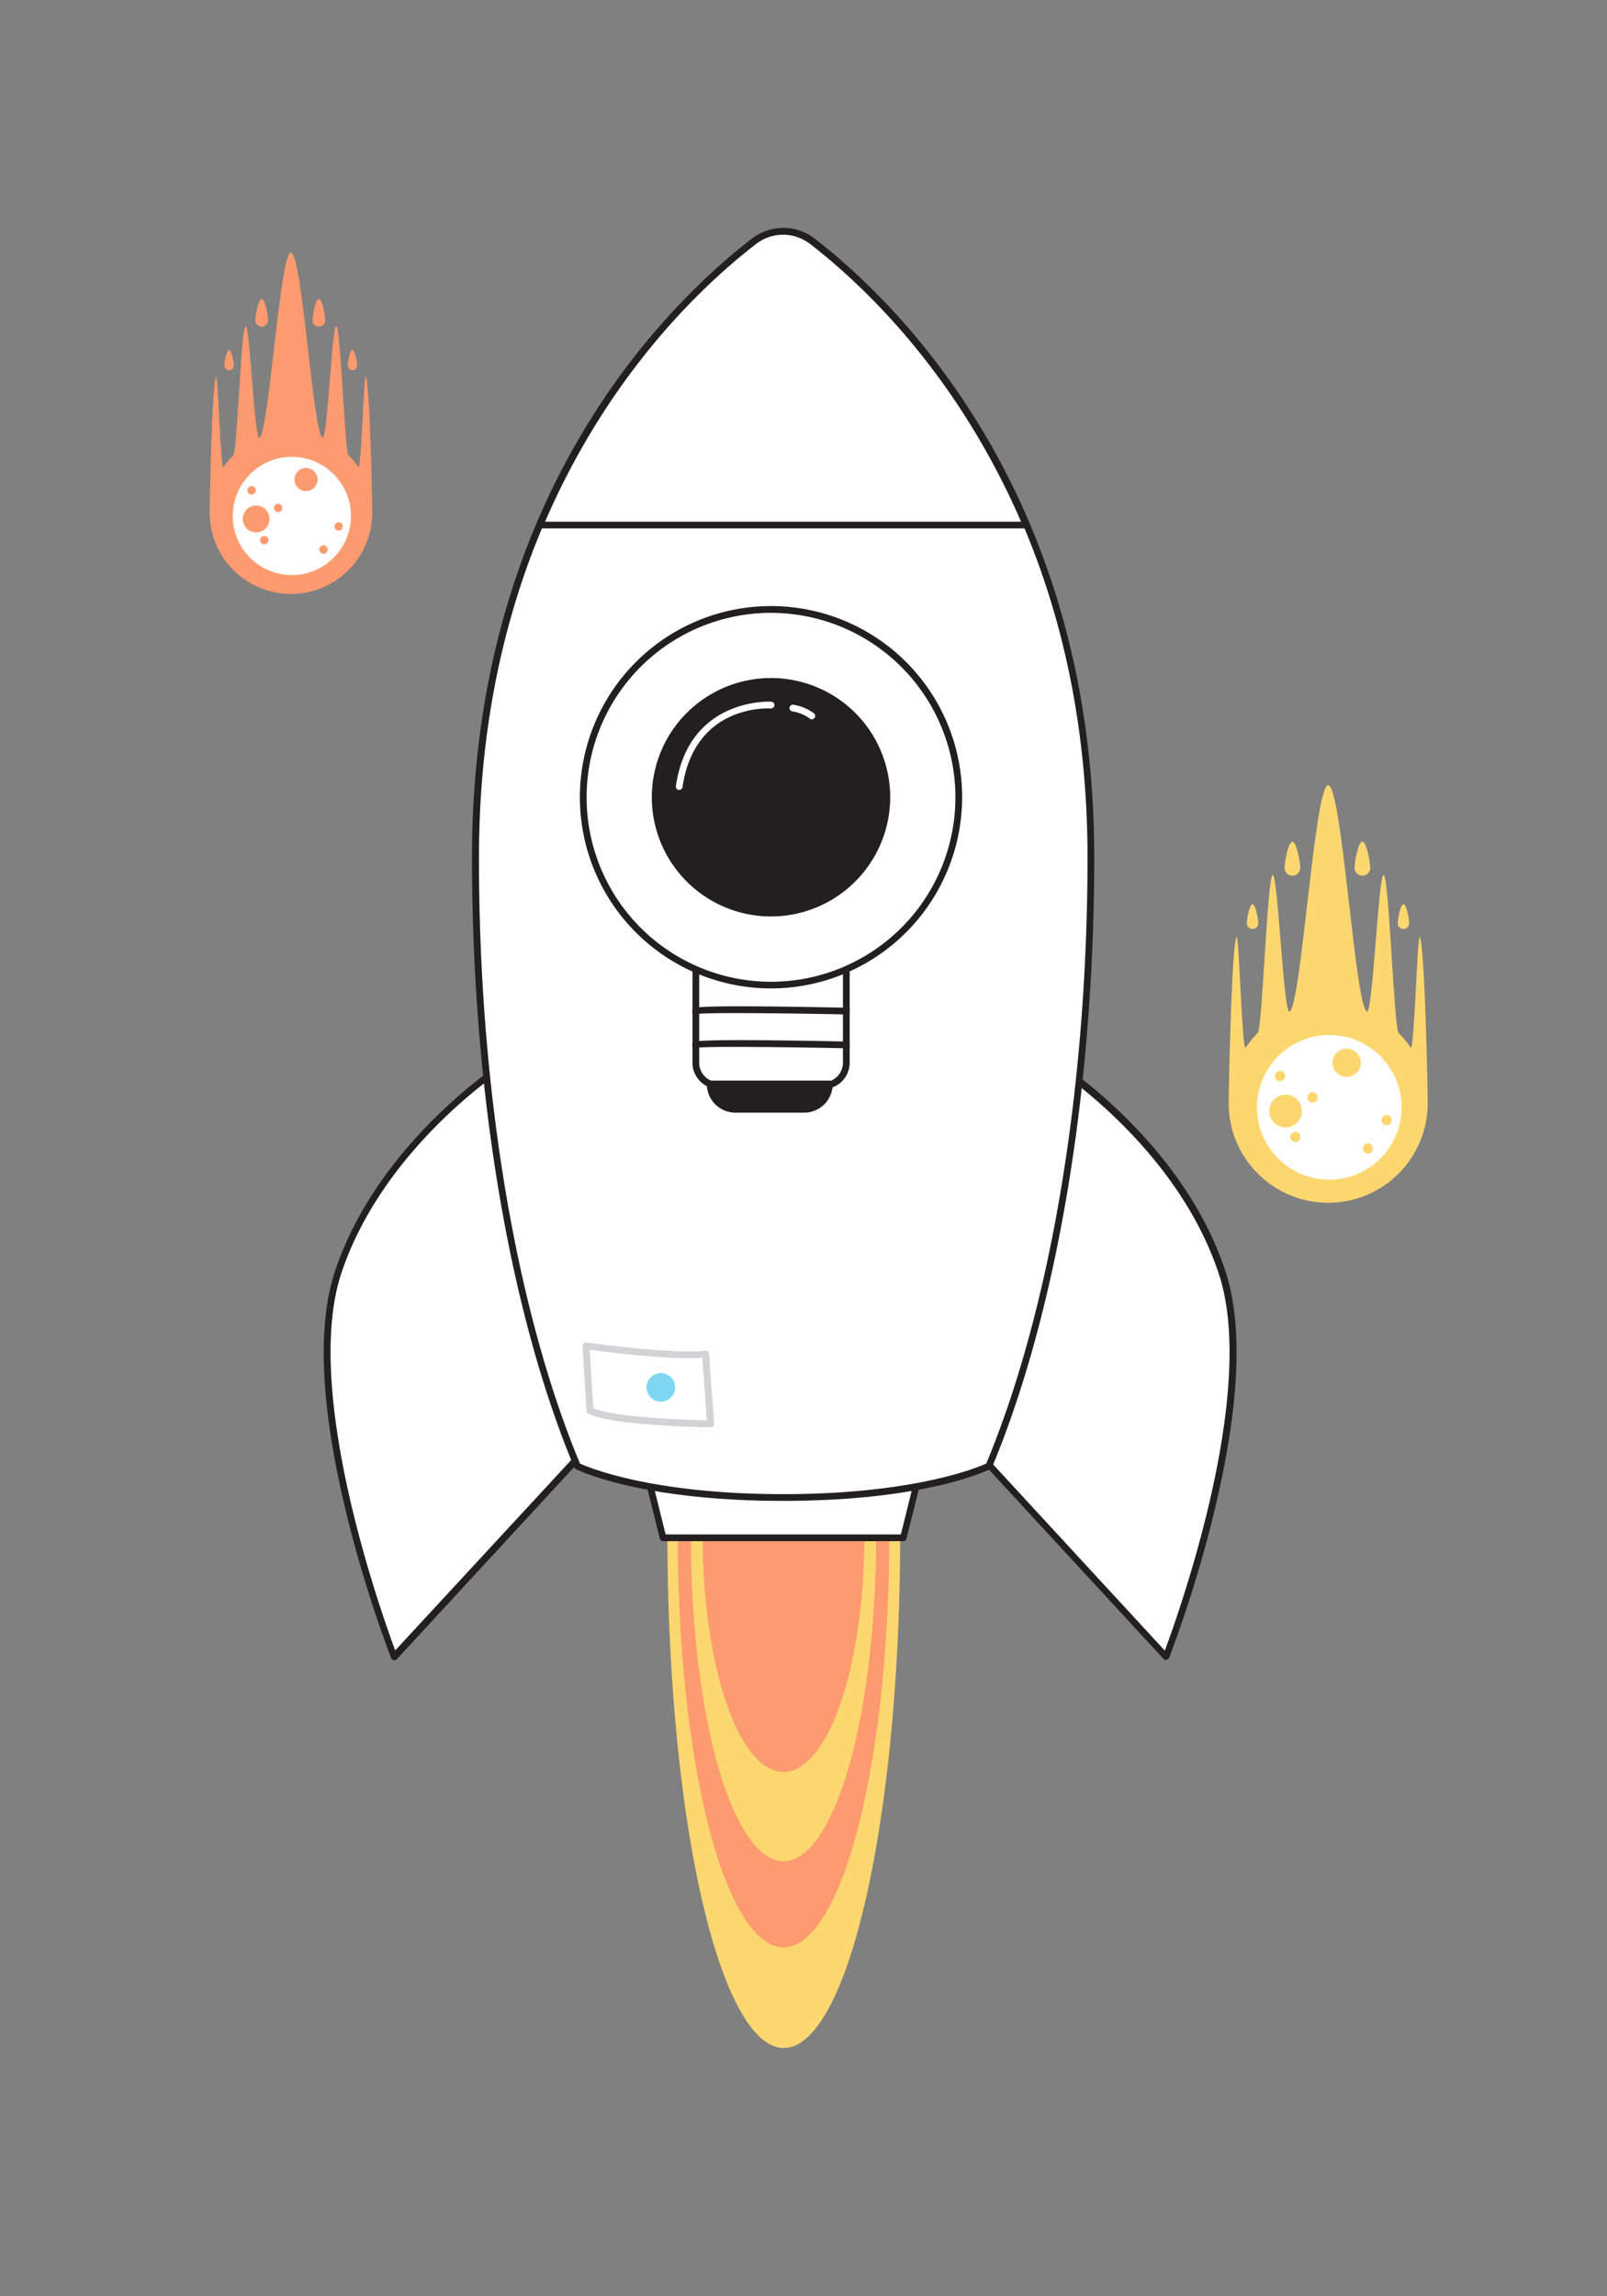 <?xml version="1.0" encoding="UTF-8" standalone="no"?>
<!-- Created with Inkscape (http://www.inkscape.org/) -->

<svg
   width="350"
   height="500"
   viewBox="0 0 92.604 132.292"
   version="1.1"
   id="svg5"
   xmlns="http://www.w3.org/2000/svg"
   xmlns:svg="http://www.w3.org/2000/svg">
  <rect x="0" y="0" width="92.604" height="132.292" fill="#808080" stroke="none"/>
  <defs
     id="defs2" />
  <g
     id="layer3"
     style="display:inline">
    <g
       id="g16871"
       transform="matrix(0.514,0,0,0.514,59.982,-50.42)"
       style="display:inline">
      <path
         id="path10822"
         style="display:inline;fill:#fc9b6f;stroke-width:0.084;stroke-linejoin:round"
         d="m -74.963,155.547 c 1e-6,5.035 -4.082,9.117 -9.117,9.117 -5.035,0 -9.117,-4.082 -9.117,-9.117 0,-1.259 0.255,-14.135 0.716,-15.226 0.231,-0.545 0.513,10.613 0.841,10.128 0.328,-0.485 0.701,-0.937 1.113,-1.349 0.412,-0.412 0.864,-14.131 1.349,-14.458 0.485,-0.328 1.003,12.735 1.549,12.505 1.091,-0.461 2.29,-20.734 3.549,-20.734 1.259,0 2.458,20.273 3.549,20.734 0.545,0.231 1.064,-12.832 1.549,-12.505 0.485,0.328 0.937,14.046 1.349,14.458 0.412,0.412 0.786,0.864 1.113,1.349 0.328,0.485 0.61,-10.674 0.841,-10.128 0.461,1.091 0.716,13.967 0.716,15.226 z" />
      <path
         id="path14576"
         style="fill:#fc9b6f;stroke-width:0.084;stroke-linejoin:round"
         d="m -86.635,133.983 c 0,0.399 -0.324,0.723 -0.723,0.723 -0.399,0 -0.723,-0.324 -0.723,-0.723 0,-0.4 0.324,-2.392 0.723,-2.392 0.399,0 0.723,1.992 0.723,2.392 z" />
      <path
         id="path14576-3"
         style="fill:#fc9b6f;stroke-width:0.084;stroke-linejoin:round"
         d="m -80.225,133.983 c 0,0.399 -0.324,0.723 -0.723,0.723 -0.399,0 -0.723,-0.324 -0.723,-0.723 0,-0.4 0.324,-2.392 0.723,-2.392 0.399,0 0.723,1.992 0.723,2.392 z" />
      <path
         id="path14576-3-6"
         style="fill:#fc9b6f;stroke-width:0.061;stroke-linejoin:round"
         d="m -90.485,139.06 c 0,0.292 -0.236,0.528 -0.528,0.528 -0.292,0 -0.528,-0.236 -0.528,-0.528 0,-0.292 0.236,-1.746 0.528,-1.746 0.292,0 0.528,1.454 0.528,1.746 z" />
      <path
         id="path14576-3-6-7"
         style="fill:#fc9b6f;stroke-width:0.061;stroke-linejoin:round"
         d="m -76.654,139.06 c 0,0.292 -0.236,0.528 -0.528,0.528 -0.292,0 -0.528,-0.236 -0.528,-0.528 0,-0.292 0.236,-1.746 0.528,-1.746 0.292,0 0.528,1.454 0.528,1.746 z" />
      <g
         id="g16537"
         style="display:inline"
         transform="matrix(0.88,0,0,0.88,-9.978,18.906)">
        <circle
           style="fill:#ffffff;fill-opacity:1;stroke-width:0.113;stroke-linejoin:round"
           id="path14255"
           cx="-84.09"
           cy="155.702"
           r="7.53" />
        <circle
           style="fill:#fc9b6f;fill-opacity:1;stroke-width:0.145;stroke-linejoin:round"
           id="path15746"
           cx="-88.64"
           cy="156.086"
           r="1.705" />
        <circle
           style="display:inline;fill:#fc9b6f;fill-opacity:1;stroke-width:0.125;stroke-linejoin:round"
           id="path15746-5"
           cx="-82.285"
           cy="151.062"
           r="1.47" />
        <circle
           style="display:inline;fill:#fc9b6f;fill-opacity:1;stroke-width:0.046;stroke-linejoin:round"
           id="path15746-5-3"
           cx="-89.218"
           cy="152.444"
           r="0.534" />
        <circle
           style="display:inline;fill:#fc9b6f;fill-opacity:1;stroke-width:0.046;stroke-linejoin:round"
           id="path15746-5-3-5"
           cx="-85.838"
           cy="154.678"
           r="0.534" />
        <circle
           style="display:inline;fill:#fc9b6f;fill-opacity:1;stroke-width:0.046;stroke-linejoin:round"
           id="path15746-5-3-5-6"
           cx="-87.61"
           cy="158.787"
           r="0.534" />
        <circle
           style="display:inline;fill:#fc9b6f;fill-opacity:1;stroke-width:0.046;stroke-linejoin:round"
           id="path15746-5-3-5-6-2"
           cx="-80.058"
           cy="159.98"
           r="0.534" />
        <circle
           style="display:inline;fill:#fc9b6f;fill-opacity:1;stroke-width:0.046;stroke-linejoin:round"
           id="path15746-5-3-5-6-2-9"
           cx="-78.131"
           cy="157.036"
           r="0.534" />
      </g>
    </g>
    <g
       id="g16871-2"
       transform="matrix(0.629,0,0,0.629,129.423,-34.28)"
       style="display:inline">
      <path
         id="path10822-7"
         style="display:inline;fill:#fcd76f;fill-opacity:1;stroke-width:0.084;stroke-linejoin:round"
         d="m -74.963,155.547 c 1e-6,5.035 -4.082,9.117 -9.117,9.117 -5.035,0 -9.117,-4.082 -9.117,-9.117 0,-1.259 0.255,-14.135 0.716,-15.226 0.231,-0.545 0.513,10.613 0.841,10.128 0.328,-0.485 0.701,-0.937 1.113,-1.349 0.412,-0.412 0.864,-14.131 1.349,-14.458 0.485,-0.328 1.003,12.735 1.549,12.505 1.091,-0.461 2.29,-20.734 3.549,-20.734 1.259,0 2.458,20.273 3.549,20.734 0.545,0.231 1.064,-12.832 1.549,-12.505 0.485,0.328 0.937,14.046 1.349,14.458 0.412,0.412 0.786,0.864 1.113,1.349 0.328,0.485 0.61,-10.674 0.841,-10.128 0.461,1.091 0.716,13.967 0.716,15.226 z" />
      <path
         id="path14576-0"
         style="fill:#fcd76f;fill-opacity:1;stroke-width:0.084;stroke-linejoin:round"
         d="m -86.635,133.983 c 0,0.399 -0.324,0.723 -0.723,0.723 -0.399,0 -0.723,-0.324 -0.723,-0.723 0,-0.4 0.324,-2.392 0.723,-2.392 0.399,0 0.723,1.992 0.723,2.392 z" />
      <path
         id="path14576-3-9"
         style="fill:#fcd76f;fill-opacity:1;stroke-width:0.084;stroke-linejoin:round"
         d="m -80.225,133.983 c 0,0.399 -0.324,0.723 -0.723,0.723 -0.399,0 -0.723,-0.324 -0.723,-0.723 0,-0.4 0.324,-2.392 0.723,-2.392 0.399,0 0.723,1.992 0.723,2.392 z" />
      <path
         id="path14576-3-6-3"
         style="fill:#fcd76f;fill-opacity:1;stroke-width:0.061;stroke-linejoin:round"
         d="m -90.485,139.06 c 0,0.292 -0.236,0.528 -0.528,0.528 -0.292,0 -0.528,-0.236 -0.528,-0.528 0,-0.292 0.236,-1.746 0.528,-1.746 0.292,0 0.528,1.454 0.528,1.746 z" />
      <path
         id="path14576-3-6-7-6"
         style="fill:#fcd76f;fill-opacity:1;stroke-width:0.061;stroke-linejoin:round"
         d="m -76.654,139.06 c 0,0.292 -0.236,0.528 -0.528,0.528 -0.292,0 -0.528,-0.236 -0.528,-0.528 0,-0.292 0.236,-1.746 0.528,-1.746 0.292,0 0.528,1.454 0.528,1.746 z" />
      <g
         id="g16537-0"
         style="display:inline"
         transform="matrix(0.88,0,0,0.88,-9.978,18.906)">
        <circle
           style="fill:#ffffff;fill-opacity:1;stroke-width:0.113;stroke-linejoin:round"
           id="path14255-6"
           cx="-84.09"
           cy="155.702"
           r="7.53" />
        <circle
           style="fill:#fcd76f;fill-opacity:1;stroke-width:0.145;stroke-linejoin:round"
           id="path15746-2"
           cx="-88.64"
           cy="156.086"
           r="1.705" />
        <circle
           style="display:inline;fill:#fcd76f;fill-opacity:1;stroke-width:0.125;stroke-linejoin:round"
           id="path15746-5-6"
           cx="-82.285"
           cy="151.062"
           r="1.47" />
        <circle
           style="display:inline;fill:#fcd76f;fill-opacity:1;stroke-width:0.046;stroke-linejoin:round"
           id="path15746-5-3-1"
           cx="-89.218"
           cy="152.444"
           r="0.534" />
        <circle
           style="display:inline;fill:#fcd76f;fill-opacity:1;stroke-width:0.046;stroke-linejoin:round"
           id="path15746-5-3-5-8"
           cx="-85.838"
           cy="154.678"
           r="0.534" />
        <circle
           style="display:inline;fill:#fcd76f;fill-opacity:1;stroke-width:0.046;stroke-linejoin:round"
           id="path15746-5-3-5-6-7"
           cx="-87.61"
           cy="158.787"
           r="0.534" />
        <circle
           style="display:inline;fill:#fcd76f;fill-opacity:1;stroke-width:0.046;stroke-linejoin:round"
           id="path15746-5-3-5-6-2-92"
           cx="-80.058"
           cy="159.98"
           r="0.534" />
        <circle
           style="display:inline;fill:#fcd76f;fill-opacity:1;stroke-width:0.046;stroke-linejoin:round"
           id="path15746-5-3-5-6-2-9-0"
           cx="-78.131"
           cy="157.036"
           r="0.534" />
      </g>
    </g>
  </g>
  <g
     id="layer2"
     style="display:inline">
    <path
       style="display:inline;fill:#fcd76f;fill-opacity:1;stroke-width:0.336;stroke-linejoin:round"
       id="path2074"
       d="M 51.872,88.448 A 6.706,29.543 0 0 1 45.195,117.99 6.706,29.543 0 0 1 38.461,88.705 l 6.706,-0.256 z" />
    <path
       style="display:inline;fill:#fc9b6f;fill-opacity:1;stroke-width:0.336;stroke-linejoin:round"
       id="path2828"
       d="M 51.243,88.506 A 6.093,23.685 0 0 1 45.176,112.191 6.093,23.685 0 0 1 39.057,88.712 L 45.15,88.506 Z" />
    <path
       style="display:inline;fill:#fcd76f;fill-opacity:1;stroke-width:0.336;stroke-linejoin:round"
       id="path4531"
       d="m 50.486,88.506 a 5.336,18.723 0 0 1 -5.313,18.723 5.336,18.723 0 0 1 -5.359,-18.561 l 5.336,-0.163 z" />
    <path
       style="display:inline;fill:#fc9b6f;fill-opacity:1;stroke-width:0.336;stroke-linejoin:round"
       id="path7439"
       d="M 49.811,88.506 A 4.661,13.58 0 0 1 45.17,102.085 4.661,13.58 0 0 1 40.489,88.624 L 45.15,88.506 Z" />
  </g>
  <g
     id="layer1"
     style="display:inline"
     transform="matrix(0.491,0,0,0.491,-8.597,-15.411)">
    <g
       id="_288_startup_flatline"
       data-name="#288_startup_flatline"
       transform="matrix(0.789,0,0,0.789,-32.839,41.329)">
      <polygon
         points="188.69,216.17 192.98,233.34 228.72,233.34 233,216.17 "
         fill="#ffffff"
         id="polygon1233"
         transform="translate(-30.55,-17.25)" />
      <path
         d="m 198.17,216.59 h -35.72 a 0.51,0.51 0 0 1 -0.49,-0.38 l -4.28,-17.17 a 0.48,0.48 0 0 1 0.09,-0.43 0.49,0.49 0 0 1 0.39,-0.19 h 44.29 a 0.51,0.51 0 0 1 0.4,0.19 0.51,0.51 0 0 1 0.09,0.43 l -4.29,17.17 a 0.49,0.49 0 0 1 -0.48,0.38 z m -35.35,-1 h 35 l 4,-16.17 h -43 z"
         fill="#231f20"
         id="path1235" />
      <path
         d="m 220.36,145.33 c 0,0 18.72,11.71 25.23,31.22 6.51,19.51 -8.33,57.2 -8.33,57.2 l -34.07,-36.94 z"
         fill="#ffffff"
         id="path1237" />
      <path
         d="m 237.26,234.28 a 0.48,0.48 0 0 1 -0.36,-0.17 l -34.08,-36.93 a 0.54,0.54 0 0 1 -0.11,-0.5 l 17.17,-51.5 a 0.52,0.52 0 0 1 0.31,-0.32 0.5,0.5 0 0 1 0.43,0 c 0.19,0.12 19,12 25.44,31.48 2.73,8.18 2.15,20.36 -1.71,36.21 a 187,187 0 0 1 -6.62,21.36 0.49,0.49 0 0 1 -0.37,0.31 z m -33.5,-37.53 33.32,36.12 c 2,-5.4 13.9,-38.53 8,-56.13 -5.75,-17.27 -21.39,-28.51 -24.49,-30.6 z"
         fill="#231f20"
         id="path1239" />
      <path
         d="m 139.37,145.33 c 0,0 -18.73,11.71 -25.23,31.22 -6.5,19.51 8.31,57.2 8.31,57.2 l 34.08,-36.94 z"
         fill="#ffffff"
         id="path1241" />
      <path
         d="m 122.45,234.28 h -0.09 a 0.49,0.49 0 0 1 -0.37,-0.31 187,187 0 0 1 -6.62,-21.36 c -3.87,-15.85 -4.44,-28 -1.71,-36.21 6.48,-19.45 25.25,-31.36 25.44,-31.48 a 0.5,0.5 0 0 1 0.43,0 0.52,0.52 0 0 1 0.31,0.32 l 17.16,51.5 a 0.51,0.51 0 0 1 -0.1,0.5 l -34.08,36.93 a 0.48,0.48 0 0 1 -0.37,0.11 z m 16.64,-88.17 c -3.09,2.09 -18.73,13.33 -24.49,30.6 -5.87,17.6 6,50.73 8,56.13 l 33.37,-36.09 z"
         fill="#231f20"
         id="path1243" />
      <path
         d="m 149.69,205.42 c -9.32,-22.28 -15.17,-54.58 -15.17,-90.52 0,-54.46 30,-82.82 41.45,-91.63 a 7.07,7.07 0 0 1 8.65,0 c 11.42,8.81 41.46,37.17 41.46,91.63 0,35.94 -5.86,68.24 -15.17,90.52 0,0 -9.28,4.68 -30.61,4.68 -21.33,0 -30.61,-4.68 -30.61,-4.68 z"
         fill="#ffffff"
         id="path1245" />
      <path
         d="m 180.3,210.6 c -21.21,0 -30.45,-4.54 -30.84,-4.73 a 0.47,0.47 0 0 1 -0.23,-0.25 c -9.67,-23.13 -15.21,-56.2 -15.21,-90.72 0,-54.05 29.12,-82.36 41.64,-92 a 7.61,7.61 0 0 1 9.27,0 c 12.52,9.67 41.65,38 41.65,92 0,34.52 -5.55,67.59 -15.21,90.72 a 0.49,0.49 0 0 1 -0.24,0.25 c -0.38,0.19 -9.63,4.73 -30.83,4.73 z m -30.22,-5.55 c 1.32,0.6 10.78,4.55 30.22,4.55 19.44,0 28.9,-3.95 30.22,-4.55 9.57,-23 15.06,-55.84 15.06,-90.15 0,-53.6 -28.86,-81.66 -41.26,-91.23 a 6.57,6.57 0 0 0 -8,0 c -12.41,9.57 -41.26,37.62 -41.26,91.23 -0.04,34.31 5.44,67.15 15.02,90.15 z"
         fill="#231f20"
         id="path1247" />
      <path
         d="m 184.62,23.27 a 106.12,106.12 0 0 1 31.83,42.21 h -72.32 a 106.12,106.12 0 0 1 31.84,-42.21 7.07,7.07 0 0 1 8.65,0 z"
         fill="#ffffff"
         id="path1249" />
      <path
         d="m 216.45,65.98 h -72.32 a 0.5,0.5 0 0 1 -0.42,-0.23 0.49,0.49 0 0 1 0,-0.47 c 9.74,-22.93 24.23,-36.41 32,-42.41 a 7.61,7.61 0 0 1 9.27,0 v 0 c 7.77,6 22.26,19.48 32,42.41 a 0.49,0.49 0 0 1 0,0.47 0.5,0.5 0 0 1 -0.53,0.23 z m -71.58,-1 h 70.82 c -9.65,-22.3 -23.78,-35.44 -31.39,-41.31 v 0 a 6.57,6.57 0 0 0 -8,0 c -7.64,5.87 -21.77,19.01 -31.41,41.31 z"
         fill="#231f20"
         id="path1251" />
      <path
         d="m 167.32,126.47 h 22.38 v 19 a 3.4,3.4 0 0 1 -3.4,3.4 h -15.58 a 3.4,3.4 0 0 1 -3.4,-3.4 z"
         fill="#ffffff"
         id="path1253" />
      <path
         d="m 186.29,149.35 h -15.57 a 3.91,3.91 0 0 1 -3.9,-3.91 v -19 a 0.5,0.5 0 0 1 0.5,-0.5 h 22.38 a 0.5,0.5 0 0 1 0.5,0.5 v 19 a 3.91,3.91 0 0 1 -3.91,3.91 z m -18.47,-22.38 v 18.47 a 2.91,2.91 0 0 0 2.9,2.91 h 15.57 a 2.92,2.92 0 0 0 2.91,-2.91 v -18.47 z"
         fill="#231f20"
         id="path1255" />
      <circle
         cx="178.51"
         cy="105.97"
         r="27.92"
         fill="#ffffff"
         id="circle1257" />
      <path
         d="m 178.51,134.39 a 28.43,28.43 0 1 1 28.42,-28.43 28.46,28.46 0 0 1 -28.42,28.43 z m 0,-55.85 a 27.43,27.43 0 1 0 27.42,27.42 27.46,27.46 0 0 0 -27.42,-27.42 z"
         fill="#231f20"
         id="path1259" />
      <circle
         cx="178.51"
         cy="105.97"
         r="17.23"
         fill="#231f20"
         id="circle1261" />
      <path
         d="m 178.51,123.69 a 17.73,17.73 0 1 1 17.72,-17.73 17.75,17.75 0 0 1 -17.72,17.73 z m 0,-34.45 a 16.73,16.73 0 1 0 16.72,16.72 16.74,16.74 0 0 0 -16.72,-16.72 z"
         fill="#231f20"
         id="path1263" />
      <path
         d="m 164.84,104.87 h -0.07 a 0.49,0.49 0 0 1 -0.42,-0.56 c 1.93,-13.26 14.1,-12.56 14.19,-12.56 a 0.501,0.501 0 0 1 -0.07,1 c -0.46,0 -11.34,-0.6 -13.14,11.73 a 0.5,0.5 0 0 1 -0.49,0.39 z"
         fill="#ffffff"
         id="path1265" />
      <path
         d="m 184.58,94.37 a 0.51,0.51 0 0 1 -0.31,-0.11 6.11,6.11 0 0 0 -2.59,-1.07 0.5,0.5 0 0 1 -0.43,-0.56 0.51,0.51 0 0 1 0.56,-0.43 7.1,7.1 0 0 1 3.07,1.27 0.5,0.5 0 0 1 0.09,0.7 0.5,0.5 0 0 1 -0.39,0.2 z"
         fill="#ffffff"
         id="path1267" />
      <path
         d="m 153.07,197.67 a 0.49,0.49 0 0 1 -0.47,-0.34 398.4,398.4 0 0 1 -11.73,-46.89 0.5,0.5 0 0 1 0.4,-0.58 0.49,0.49 0 0 1 0.58,0.4 398.39,398.39 0 0 0 11.69,46.75 0.5,0.5 0 0 1 -0.31,0.63 z"
         fill="#ffffff"
         id="path1269" />
      <path
         d="m 167.32,142.75 c 0,-0.46 22.38,0 22.38,0"
         fill="#ffffff"
         id="path1271" />
      <path
         d="m 189.7,143.29 v 0 c -7.94,-0.16 -20.8,-0.33 -22.11,-0.07 a 0.5,0.5 0 0 1 -0.6,-0.8 c 0.19,-0.19 0.59,-0.58 22.73,-0.13 a 0.5,0.5 0 0 1 0,1 z"
         fill="#231f20"
         id="path1273" />
      <path
         d="m 167.32,137.75 c 0,-0.46 22.38,0 22.38,0"
         fill="#ffffff"
         id="path1275" />
      <path
         d="m 189.7,138.26 v 0 c -7.94,-0.16 -20.8,-0.32 -22.11,-0.07 a 0.5,0.5 0 0 1 -0.6,-0.8 c 0.19,-0.19 0.59,-0.58 22.73,-0.13 a 0.52,0.52 0 0 1 0.49,0.51 0.51,0.51 0 0 1 -0.51,0.49 z"
         fill="#231f20"
         id="path1277" />
      <path
         d="m 169.45,148.6 h 17.73 v 0 a 3.77,3.77 0 0 1 -3.77,3.77 h -10.19 a 3.77,3.77 0 0 1 -3.77,-3.77 z"
         fill="#231f20"
         id="path1279" />
      <path
         d="m 183.45,152.87 h -10.23 a 4.27,4.27 0 0 1 -4.27,-4.27 0.5,0.5 0 0 1 0.5,-0.5 h 17.73 a 0.5,0.5 0 0 1 0.5,0.5 4.27,4.27 0 0 1 -4.23,4.27 z m -13.42,-3.77 a 3.27,3.27 0 0 0 3.23,2.77 h 10.19 a 3.27,3.27 0 0 0 3.23,-2.77 z"
         fill="#231f20"
         id="path1281" />
      <path
         d="m 150.96,187.54 c 0,0 13.12,1.81 17.79,1.21 l 0.76,10.4 c 0,0 -14.32,-0.19 -17.94,-2 z"
         fill="#ffffff"
         id="path1283" />
      <path
         d="m 169.51,199.66 v 0 c -0.59,0 -14.48,-0.21 -18.16,-2 a 0.5,0.5 0 0 1 -0.29,-0.43 l -0.6,-9.63 a 0.53,0.53 0 0 1 0.16,-0.41 0.51,0.51 0 0 1 0.42,-0.13 c 0.14,0 13.1,1.79 17.66,1.2 a 0.51,0.51 0 0 1 0.39,0.12 0.52,0.52 0 0 1 0.19,0.36 l 0.75,10.4 a 0.51,0.51 0 0 1 -0.14,0.39 0.52,0.52 0 0 1 -0.38,0.13 z m -17.45,-2.83 c 3.42,1.42 14.29,1.73 16.89,1.79 l -0.67,-9.31 c -4.46,0.38 -14.18,-0.83 -16.76,-1.18 z"
         fill="#d1d3d4"
         id="path1285" />
      <circle
         cx="162.11"
         cy="193.72"
         r="2.13"
         fill="#7fd6f2"
         id="circle1457" />
    </g>
  </g>
</svg>
